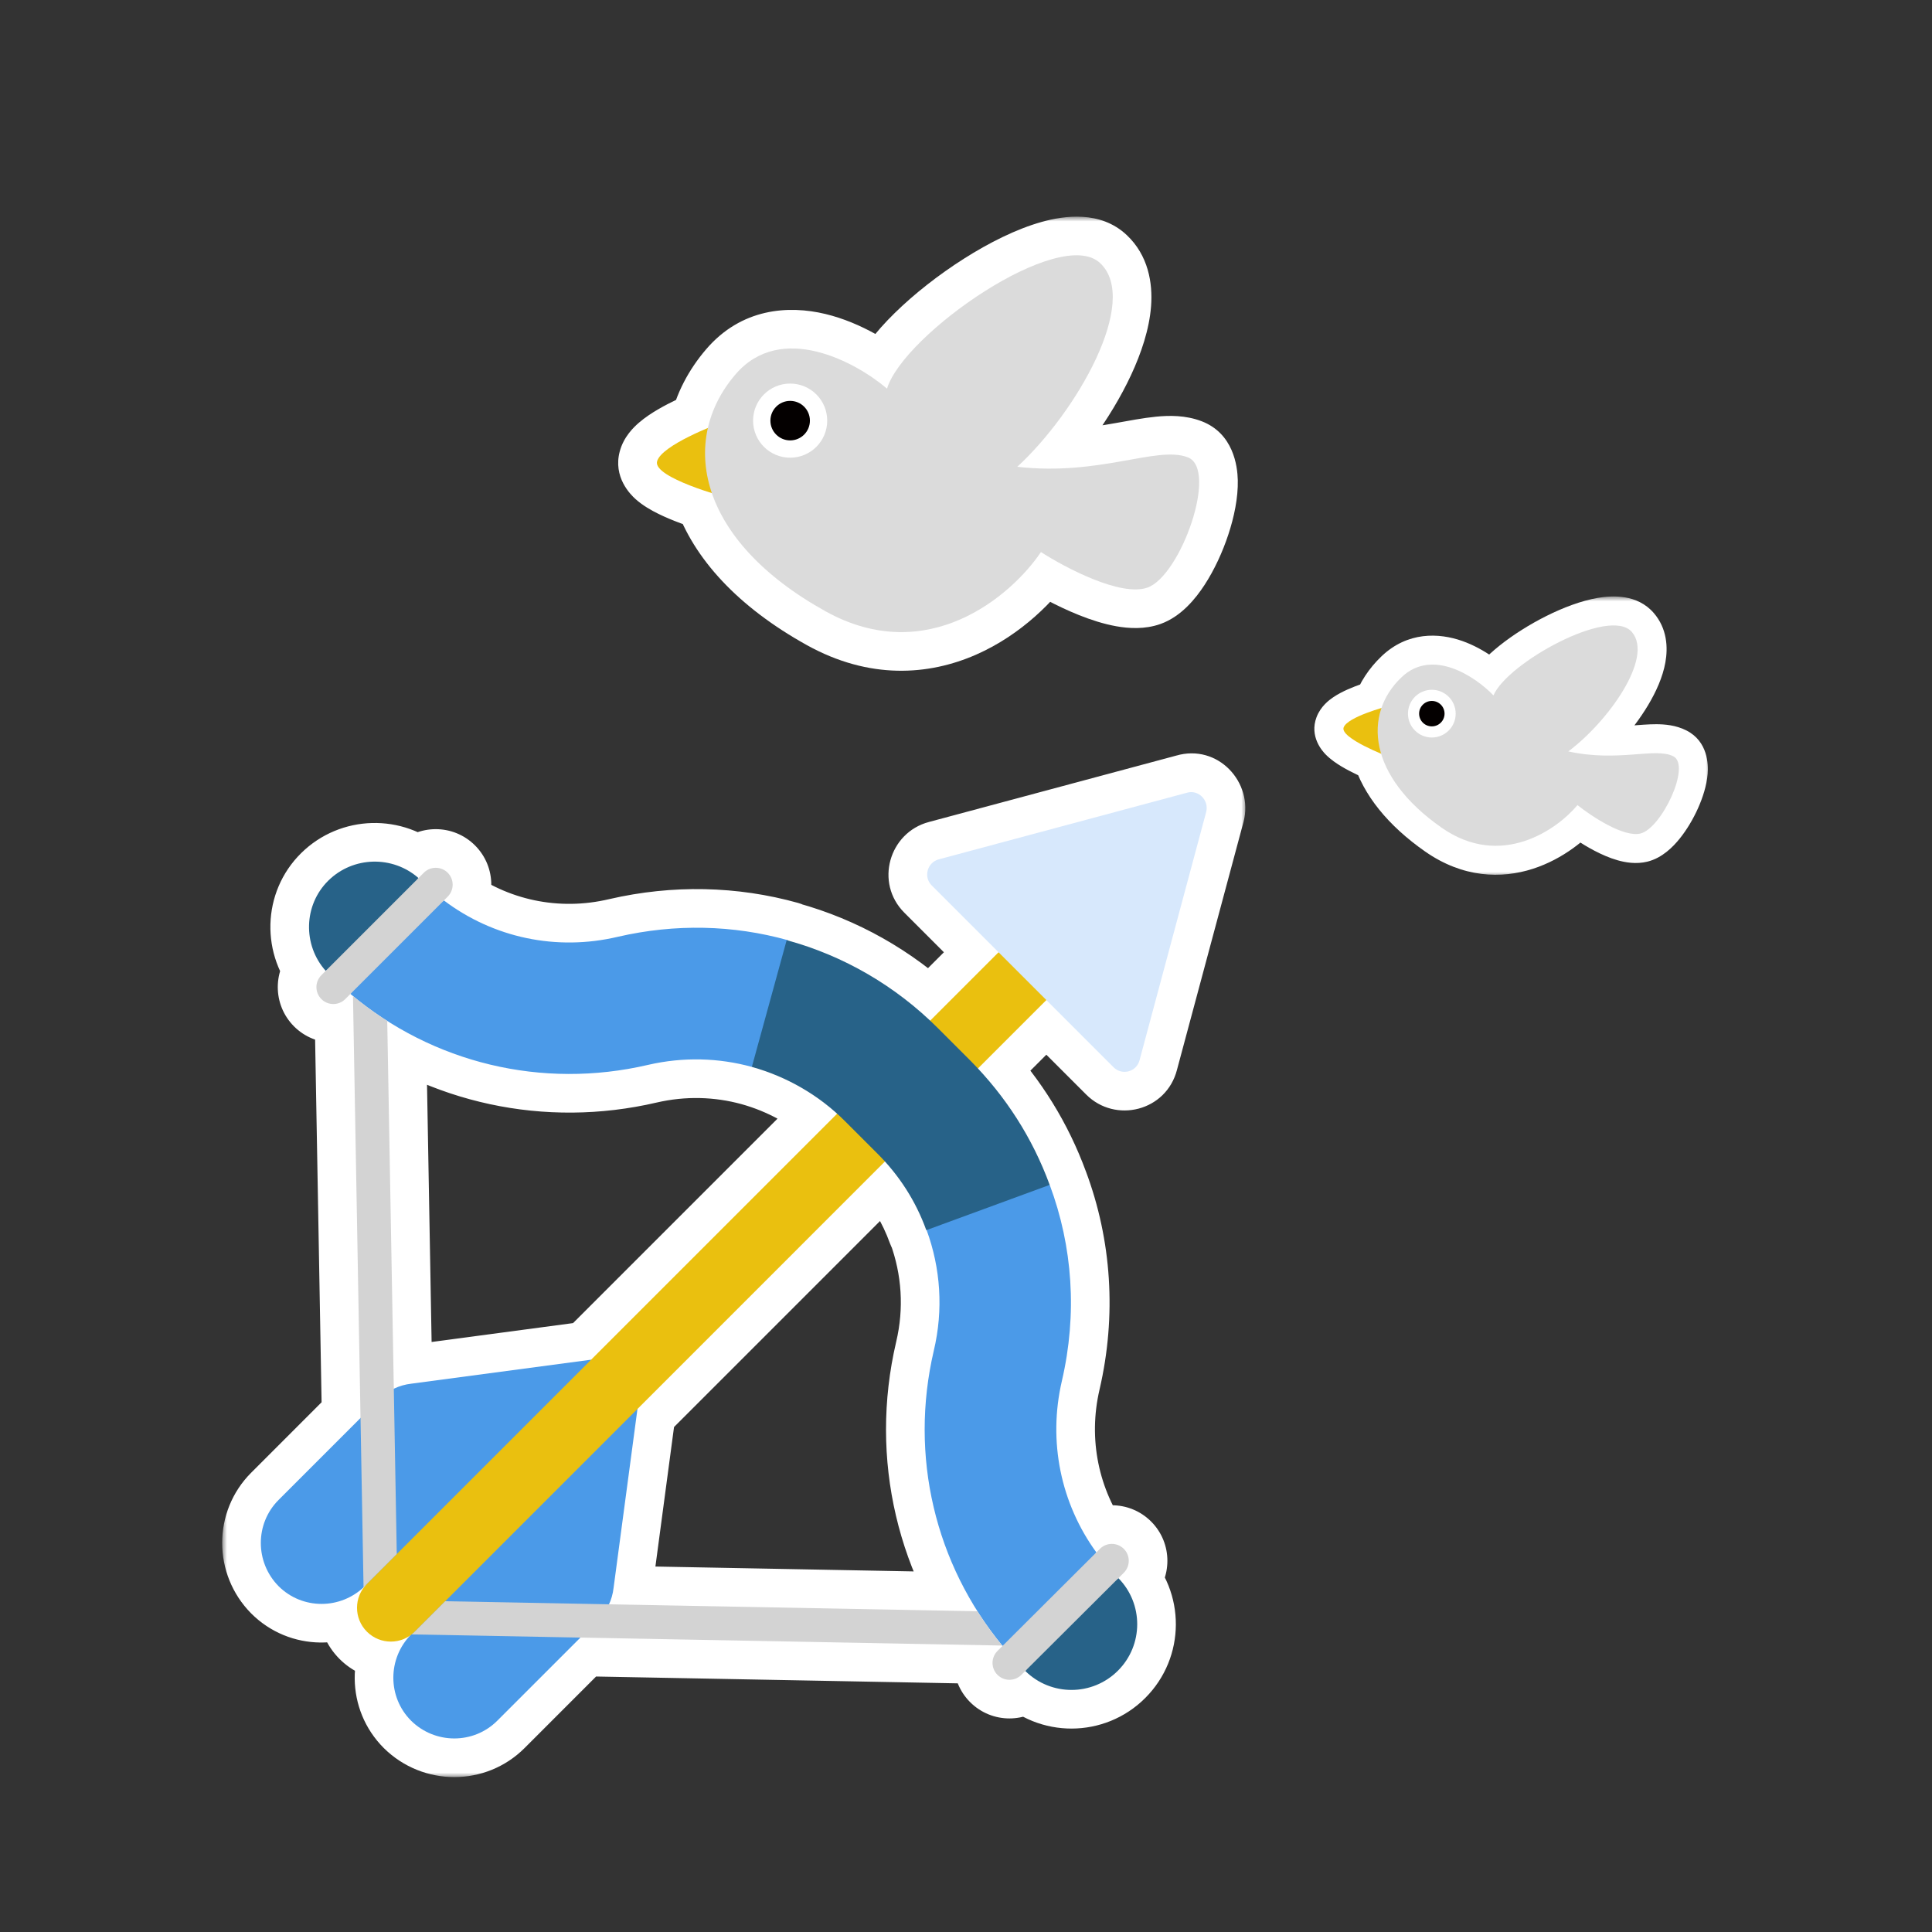 <svg width="200" height="200" viewBox="0 0 200 200" fill="none" xmlns="http://www.w3.org/2000/svg">
<rect x="0" y="0" width="200" height="200" fill="#333333" stroke="none"/>
<mask id="path-1-outside-1_1062_24481" maskUnits="userSpaceOnUse" x="23" y="77" width="106" height="107" fill="black">
<rect fill="white" x="23" y="77" width="106" height="107"/>
<path d="M122.868 82.065C124.057 81.715 125.177 82.835 124.862 84.06L117.968 109.747C117.653 110.971 116.149 111.356 115.274 110.481L108.318 103.526L101.235 110.609C104.499 114.105 107.003 118.139 108.661 122.658L108.664 122.659C111.044 129.028 111.534 136.028 109.924 142.957C108.473 149.206 109.804 155.63 113.493 160.703L113.864 160.334C114.548 159.652 115.656 159.654 116.338 160.338C117.02 161.022 117.019 162.131 116.334 162.813L115.772 163.373L115.776 163.371C118.389 166.034 118.373 170.303 115.729 172.947C113.079 175.596 108.798 175.607 106.136 172.978L106.137 172.975L105.731 173.381C105.046 174.063 103.938 174.062 103.256 173.377C102.574 172.693 102.576 171.585 103.26 170.903L103.781 170.383C96.785 161.897 94.126 150.711 96.662 139.841C97.676 135.572 97.361 131.267 95.926 127.348L95.938 127.33L95.889 127.348C94.93 124.688 93.478 122.302 91.607 120.237L65.989 145.856L63.518 164.374C63.452 164.97 63.289 165.543 63.041 166.078L101.176 166.798C101.953 168.024 102.811 169.209 103.745 170.346L60.082 169.522L51.479 178.126C49.029 180.576 45.041 180.576 42.556 178.126C40.142 175.712 40.108 171.804 42.452 169.313C41.087 170.261 39.2 170.129 37.984 168.913C36.687 167.616 36.621 165.555 37.785 164.18L37.774 164.188C37.726 164.245 37.679 164.303 37.635 164.363L37.634 164.316C35.142 166.645 31.246 166.608 28.837 164.199C26.388 161.714 26.388 157.725 28.837 155.275L37.321 146.79L36.54 103.115C36.576 103.144 36.612 103.172 36.648 103.202C36.523 103.099 36.398 102.996 36.275 102.892L35.742 103.424C35.059 104.108 33.951 104.108 33.268 103.424C32.585 102.741 32.585 101.633 33.268 100.95L33.715 100.501C31.328 97.826 31.418 93.696 33.985 91.164C36.551 88.632 40.647 88.543 43.321 90.896L43.871 90.346C44.555 89.663 45.663 89.663 46.346 90.346C47.029 91.029 47.029 92.138 46.346 92.821L45.949 93.217L45.953 93.215C51.066 97.079 57.61 98.481 63.971 96.973C69.885 95.608 75.904 95.748 81.538 97.323V97.351C87.059 98.872 92.12 101.736 96.29 105.657L103.369 98.578L96.446 91.654C95.571 90.779 95.991 89.274 97.181 88.96L122.868 82.065ZM37.568 103.929C38.385 104.554 39.225 105.142 40.086 105.689L40.766 143.76C41.335 143.484 41.954 143.307 42.59 143.237L61.194 140.752L86.657 115.291C84.142 113.021 81.116 111.362 77.831 110.446V110.443L77.829 110.446C74.4 109.501 70.726 109.396 67.086 110.236C56.648 112.671 45.919 110.315 37.568 103.929ZM37.16 103.611C37.26 103.69 37.36 103.77 37.461 103.848C37.36 103.77 37.26 103.69 37.16 103.611ZM36.759 103.291C36.856 103.37 36.953 103.448 37.051 103.526C36.953 103.448 36.856 103.37 36.759 103.291Z"/>
</mask>
<path d="M122.868 82.065C124.057 81.715 125.177 82.835 124.862 84.06L117.968 109.747C117.653 110.971 116.149 111.356 115.274 110.481L108.318 103.526L101.235 110.609C104.499 114.105 107.003 118.139 108.661 122.658L108.664 122.659C111.044 129.028 111.534 136.028 109.924 142.957C108.473 149.206 109.804 155.63 113.493 160.703L113.864 160.334C114.548 159.652 115.656 159.654 116.338 160.338C117.02 161.022 117.019 162.131 116.334 162.813L115.772 163.373L115.776 163.371C118.389 166.034 118.373 170.303 115.729 172.947C113.079 175.596 108.798 175.607 106.136 172.978L106.137 172.975L105.731 173.381C105.046 174.063 103.938 174.062 103.256 173.377C102.574 172.693 102.576 171.585 103.26 170.903L103.781 170.383C96.785 161.897 94.126 150.711 96.662 139.841C97.676 135.572 97.361 131.267 95.926 127.348L95.938 127.33L95.889 127.348C94.93 124.688 93.478 122.302 91.607 120.237L65.989 145.856L63.518 164.374C63.452 164.97 63.289 165.543 63.041 166.078L101.176 166.798C101.953 168.024 102.811 169.209 103.745 170.346L60.082 169.522L51.479 178.126C49.029 180.576 45.041 180.576 42.556 178.126C40.142 175.712 40.108 171.804 42.452 169.313C41.087 170.261 39.2 170.129 37.984 168.913C36.687 167.616 36.621 165.555 37.785 164.18L37.774 164.188C37.726 164.245 37.679 164.303 37.635 164.363L37.634 164.316C35.142 166.645 31.246 166.608 28.837 164.199C26.388 161.714 26.388 157.725 28.837 155.275L37.321 146.79L36.54 103.115C36.576 103.144 36.612 103.172 36.648 103.202C36.523 103.099 36.398 102.996 36.275 102.892L35.742 103.424C35.059 104.108 33.951 104.108 33.268 103.424C32.585 102.741 32.585 101.633 33.268 100.95L33.715 100.501C31.328 97.826 31.418 93.696 33.985 91.164C36.551 88.632 40.647 88.543 43.321 90.896L43.871 90.346C44.555 89.663 45.663 89.663 46.346 90.346C47.029 91.029 47.029 92.138 46.346 92.821L45.949 93.217L45.953 93.215C51.066 97.079 57.61 98.481 63.971 96.973C69.885 95.608 75.904 95.748 81.538 97.323V97.351C87.059 98.872 92.12 101.736 96.29 105.657L103.369 98.578L96.446 91.654C95.571 90.779 95.991 89.274 97.181 88.96L122.868 82.065ZM37.568 103.929C38.385 104.554 39.225 105.142 40.086 105.689L40.766 143.76C41.335 143.484 41.954 143.307 42.59 143.237L61.194 140.752L86.657 115.291C84.142 113.021 81.116 111.362 77.831 110.446V110.443L77.829 110.446C74.4 109.501 70.726 109.396 67.086 110.236C56.648 112.671 45.919 110.315 37.568 103.929ZM37.16 103.611C37.26 103.69 37.36 103.77 37.461 103.848C37.36 103.77 37.26 103.69 37.16 103.611ZM36.759 103.291C36.856 103.37 36.953 103.448 37.051 103.526C36.953 103.448 36.856 103.37 36.759 103.291Z" fill="#D3D3D3"/>
<path d="M122.868 82.065L123.904 85.928C123.935 85.92 123.965 85.912 123.996 85.903L122.868 82.065ZM124.862 84.06L128.725 85.097C128.729 85.083 128.732 85.07 128.736 85.056L124.862 84.06ZM117.968 109.747L114.105 108.71C114.101 108.723 114.098 108.736 114.094 108.75L117.968 109.747ZM115.274 110.481L112.446 113.31L112.446 113.31L115.274 110.481ZM108.318 103.526L111.146 100.697C109.584 99.135 107.051 99.135 105.489 100.697L108.318 103.526ZM101.235 110.609L98.406 107.78C96.882 109.305 96.84 111.763 98.311 113.339L101.235 110.609ZM108.661 122.658L104.906 124.036C105.326 125.178 106.242 126.068 107.397 126.452L108.661 122.658ZM108.664 122.659L112.411 121.259C111.988 120.126 111.076 119.246 109.929 118.864L108.664 122.659ZM109.924 142.957L106.028 142.051L106.028 142.052L109.924 142.957ZM113.493 160.703L110.259 163.055C110.945 164 112.011 164.597 113.175 164.69C114.34 164.783 115.486 164.362 116.314 163.539L113.493 160.703ZM113.864 160.334L116.685 163.17L116.688 163.167L113.864 160.334ZM116.338 160.338L119.171 157.514L119.171 157.514L116.338 160.338ZM116.334 162.813L119.155 165.649L119.159 165.645L116.334 162.813ZM115.772 163.373L112.951 160.537C111.559 161.922 111.378 164.113 112.524 165.707C113.67 167.302 115.804 167.828 117.561 166.95L115.772 163.373ZM115.776 163.371L118.631 160.569C117.415 159.33 115.539 159.017 113.987 159.793L115.776 163.371ZM115.729 172.947L118.557 175.775L118.557 175.775L115.729 172.947ZM106.136 172.978L102.341 171.713C101.859 173.159 102.241 174.753 103.325 175.824L106.136 172.978ZM106.137 172.975L109.932 174.24C110.518 172.48 109.818 170.548 108.24 169.572C106.662 168.597 104.62 168.835 103.309 170.147L106.137 172.975ZM105.731 173.381L108.554 176.215L108.559 176.21L105.731 173.381ZM103.256 173.377L106.09 170.554L106.089 170.553L103.256 173.377ZM103.26 170.903L106.084 173.736L106.086 173.734L103.26 170.903ZM103.781 170.383L106.606 173.214C108.066 171.758 108.179 169.43 106.867 167.839L103.781 170.383ZM96.662 139.841L92.77 138.916C92.769 138.922 92.767 138.927 92.766 138.933L96.662 139.841ZM95.926 127.348L92.544 125.212C91.882 126.261 91.743 127.558 92.17 128.723L95.926 127.348ZM95.938 127.33L99.32 129.466C100.239 128.01 100.124 126.13 99.035 124.798C97.945 123.465 96.126 122.979 94.517 123.59L95.938 127.33ZM95.889 127.348L92.126 128.705C92.49 129.714 93.244 130.535 94.219 130.983C95.193 131.431 96.307 131.468 97.31 131.087L95.889 127.348ZM91.607 120.237L94.571 117.551C93.836 116.74 92.8 116.265 91.705 116.238C90.611 116.211 89.553 116.634 88.778 117.408L91.607 120.237ZM65.989 145.856L63.16 143.028C62.539 143.649 62.14 144.457 62.024 145.327L65.989 145.856ZM63.518 164.374L59.553 163.845C59.549 163.873 59.546 163.903 59.542 163.932L63.518 164.374ZM63.041 166.078L59.411 164.398C58.844 165.625 58.934 167.055 59.651 168.2C60.368 169.345 61.615 170.051 62.966 170.077L63.041 166.078ZM101.176 166.798L104.555 164.657C103.835 163.522 102.595 162.824 101.252 162.799L101.176 166.798ZM103.745 170.346L103.67 174.345C105.231 174.375 106.666 173.494 107.346 172.089C108.026 170.684 107.827 169.012 106.835 167.806L103.745 170.346ZM60.082 169.522L60.158 165.523C59.071 165.502 58.022 165.925 57.254 166.694L60.082 169.522ZM51.479 178.126L54.307 180.955L54.307 180.955L51.479 178.126ZM42.556 178.126L39.728 180.955C39.734 180.962 39.741 180.968 39.748 180.975L42.556 178.126ZM42.452 169.313L45.365 172.054C46.768 170.562 46.818 168.252 45.481 166.701C44.143 165.15 41.85 164.86 40.169 166.028L42.452 169.313ZM37.984 168.913L35.155 171.741L35.156 171.741L37.984 168.913ZM37.785 164.18L40.838 166.764C42.145 165.219 42.093 162.941 40.715 161.458C39.337 159.975 37.069 159.755 35.432 160.945L37.785 164.18ZM37.774 164.188L35.421 160.953C35.159 161.144 34.921 161.365 34.712 161.613L37.774 164.188ZM37.635 164.363L33.636 164.446C33.672 166.158 34.793 167.657 36.425 168.175C38.057 168.693 39.837 168.115 40.854 166.737L37.635 164.363ZM37.634 164.316L41.633 164.233C41.6 162.655 40.643 161.244 39.188 160.63C37.734 160.017 36.055 160.316 34.902 161.394L37.634 164.316ZM28.837 164.199L25.989 167.007C25.995 167.014 26.002 167.021 26.009 167.027L28.837 164.199ZM28.837 155.275L31.666 158.103L31.666 158.103L28.837 155.275ZM37.321 146.79L40.149 149.618C40.917 148.85 41.339 147.803 41.32 146.718L37.321 146.79ZM36.54 103.115L39.085 100.028C37.88 99.035 36.208 98.834 34.802 99.512C33.396 100.191 32.513 101.625 32.541 103.186L36.54 103.115ZM36.648 103.202L34.115 106.298C35.825 107.696 38.345 107.444 39.744 105.734C41.143 104.024 40.89 101.504 39.181 100.106L36.648 103.202ZM36.275 102.892L38.849 99.831C37.261 98.495 34.914 98.596 33.446 100.064L36.275 102.892ZM35.742 103.424L32.914 100.596L32.914 100.596L35.742 103.424ZM33.268 103.424L36.096 100.596L36.096 100.596L33.268 103.424ZM33.268 100.95L36.096 103.778L36.099 103.775L33.268 100.95ZM33.715 100.501L36.547 103.327C38.043 101.827 38.111 99.42 36.7 97.839L33.715 100.501ZM33.985 91.164L31.175 88.316L31.175 88.316L33.985 91.164ZM43.321 90.896L40.678 93.898C42.261 95.292 44.654 95.217 46.147 93.727L43.321 90.896ZM43.871 90.346L46.697 93.177L46.7 93.175L43.871 90.346ZM46.346 90.346L49.175 87.518L49.175 87.518L46.346 90.346ZM46.346 92.821L49.171 95.653L49.175 95.649L46.346 92.821ZM45.949 93.217L43.124 90.385C41.734 91.772 41.556 93.961 42.702 95.554C43.849 97.147 45.982 97.673 47.737 96.795L45.949 93.217ZM45.953 93.215L48.364 90.024C47.151 89.107 45.523 88.958 44.164 89.638L45.953 93.215ZM63.971 96.973L63.072 93.076C63.064 93.077 63.056 93.079 63.049 93.081L63.971 96.973ZM81.538 97.323H85.538C85.538 95.528 84.343 93.953 82.615 93.47L81.538 97.323ZM81.538 97.351H77.538C77.538 99.151 78.741 100.729 80.476 101.207L81.538 97.351ZM96.29 105.657L93.55 108.571C95.125 110.051 97.591 110.013 99.119 108.485L96.29 105.657ZM103.369 98.578L106.198 101.406C107.76 99.844 107.76 97.311 106.198 95.749L103.369 98.578ZM96.446 91.654L93.617 94.482L93.617 94.482L96.446 91.654ZM97.181 88.96L98.205 92.826L98.218 92.823L97.181 88.96ZM37.568 103.929L39.997 100.752C38.242 99.41 35.732 99.745 34.39 101.499C33.048 103.254 33.383 105.765 35.138 107.107L37.568 103.929ZM40.086 105.689L44.086 105.618C44.062 104.275 43.366 103.034 42.232 102.313L40.086 105.689ZM40.766 143.76L36.767 143.832C36.791 145.196 37.51 146.454 38.673 147.169C39.836 147.883 41.283 147.955 42.511 147.359L40.766 143.76ZM42.59 143.237L43.032 147.212C43.061 147.209 43.09 147.206 43.12 147.202L42.59 143.237ZM61.194 140.752L61.723 144.717C62.593 144.601 63.401 144.202 64.022 143.581L61.194 140.752ZM86.657 115.291L89.485 118.119C90.26 117.344 90.683 116.284 90.655 115.188C90.627 114.092 90.151 113.056 89.337 112.321L86.657 115.291ZM77.831 110.446H73.831C73.831 112.241 75.028 113.817 76.757 114.299L77.831 110.446ZM77.831 110.443H81.831C81.831 108.68 80.678 107.125 78.99 106.614C77.303 106.104 75.481 106.757 74.503 108.224L77.831 110.443ZM77.829 110.446L76.767 114.302C78.431 114.76 80.201 114.1 81.158 112.665L77.829 110.446ZM67.086 110.236L66.187 106.338L66.178 106.34L67.086 110.236ZM37.16 103.611L39.635 100.469C37.9 99.102 35.385 99.4 34.018 101.135C32.65 102.87 32.949 105.385 34.684 106.753L37.16 103.611ZM37.461 103.848L35.02 107.017C36.77 108.365 39.281 108.04 40.63 106.29C41.978 104.54 41.653 102.028 39.903 100.68L37.461 103.848ZM36.759 103.291L39.279 100.185C37.564 98.793 35.045 99.056 33.653 100.771C32.261 102.487 32.523 105.006 34.239 106.398L36.759 103.291ZM37.051 103.526L34.563 106.658C36.293 108.032 38.81 107.743 40.183 106.014C41.557 104.284 41.269 101.767 39.539 100.394L37.051 103.526ZM122.868 82.065L123.996 85.903C122.028 86.481 120.577 84.663 120.988 83.064L124.862 84.06L128.736 85.056C129.777 81.008 126.087 76.949 121.739 78.227L122.868 82.065ZM124.862 84.06L120.998 83.023L114.105 108.71L117.968 109.747L121.831 110.783L128.725 85.097L124.862 84.06ZM117.968 109.747L114.094 108.75C114.568 106.909 116.835 106.386 118.102 107.652L115.274 110.481L112.446 113.31C115.462 116.325 120.738 115.033 121.842 110.744L117.968 109.747ZM115.274 110.481L118.102 107.652L111.146 100.697L108.318 103.526L105.489 106.354L112.446 113.31L115.274 110.481ZM108.318 103.526L105.489 100.697L98.406 107.78L101.235 110.609L104.063 113.437L111.146 106.354L108.318 103.526ZM101.235 110.609L98.311 113.339C101.218 116.451 103.436 120.028 104.906 124.036L108.661 122.658L112.417 121.28C110.571 116.251 107.781 111.758 104.158 107.879L101.235 110.609ZM108.661 122.658L107.397 126.452L107.399 126.453L108.664 122.659L109.929 118.864L109.926 118.863L108.661 122.658ZM108.664 122.659L104.917 124.059C107.02 129.687 107.46 135.885 106.028 142.051L109.924 142.957L113.82 143.862C115.607 136.17 115.068 128.368 112.411 121.259L108.664 122.659ZM109.924 142.957L106.028 142.052C104.315 149.43 105.886 157.043 110.259 163.055L113.493 160.703L116.728 158.35C113.723 154.217 112.631 148.981 113.82 143.861L109.924 142.957ZM113.493 160.703L116.314 163.539L116.685 163.17L113.864 160.334L111.043 157.499L110.673 157.867L113.493 160.703ZM113.864 160.334L116.688 163.167C115.807 164.046 114.382 164.041 113.506 163.163L116.338 160.338L119.171 157.514C116.93 155.267 113.289 155.258 111.039 157.502L113.864 160.334ZM116.338 160.338L113.505 163.162C112.628 162.282 112.63 160.858 113.51 159.981L116.334 162.813L119.159 165.645C121.407 163.403 121.413 159.763 119.171 157.514L116.338 160.338ZM116.334 162.813L113.513 159.977L112.951 160.537L115.772 163.373L118.593 166.208L119.155 165.649L116.334 162.813ZM115.772 163.373L117.561 166.95L117.565 166.948L115.776 163.371L113.987 159.793L113.983 159.795L115.772 163.373ZM115.776 163.371L112.921 166.172C113.998 167.27 113.991 169.027 112.9 170.118L115.729 172.947L118.557 175.775C122.754 171.579 122.78 164.798 118.631 160.569L115.776 163.371ZM115.729 172.947L112.9 170.118C111.807 171.212 110.044 171.216 108.947 170.132L106.136 172.978L103.325 175.824C107.551 179.998 114.352 179.98 118.557 175.775L115.729 172.947ZM106.136 172.978L109.931 174.243L109.932 174.24L106.137 172.975L102.342 171.71L102.341 171.713L106.136 172.978ZM106.137 172.975L103.309 170.147L102.902 170.553L105.731 173.381L108.559 176.21L108.965 175.804L106.137 172.975ZM105.731 173.381L102.907 170.548C103.786 169.672 105.211 169.672 106.09 170.554L103.256 173.377L100.423 176.201C102.666 178.452 106.306 178.455 108.554 176.215L105.731 173.381ZM103.256 173.377L106.089 170.553C106.966 171.433 106.964 172.858 106.084 173.736L103.26 170.903L100.437 168.069C98.187 170.311 98.181 173.952 100.423 176.202L103.256 173.377ZM103.26 170.903L106.086 173.734L106.606 173.214L103.781 170.383L100.955 167.552L100.434 168.072L103.26 170.903ZM103.781 170.383L106.867 167.839C100.664 160.314 98.305 150.405 100.557 140.75L96.662 139.841L92.766 138.933C89.947 151.017 92.906 163.479 100.694 172.928L103.781 170.383ZM96.662 139.841L100.553 140.766C101.754 135.714 101.38 130.61 99.682 125.973L95.926 127.348L92.17 128.723C93.342 131.925 93.599 135.43 92.77 138.916L96.662 139.841ZM95.926 127.348L99.308 129.484L99.32 129.466L95.938 127.33L92.556 125.194L92.544 125.212L95.926 127.348ZM95.938 127.33L94.517 123.59L94.468 123.609L95.889 127.348L97.31 131.087L97.359 131.069L95.938 127.33ZM95.889 127.348L99.652 125.992C98.512 122.829 96.784 119.994 94.571 117.551L91.607 120.237L88.642 122.922C90.171 124.61 91.348 126.546 92.126 128.705L95.889 127.348ZM91.607 120.237L88.778 117.408L63.16 143.028L65.989 145.856L68.817 148.684L94.435 123.065L91.607 120.237ZM65.989 145.856L62.024 145.327L59.553 163.845L63.518 164.374L67.483 164.903L69.954 146.385L65.989 145.856ZM63.518 164.374L59.542 163.932C59.525 164.09 59.481 164.246 59.411 164.398L63.041 166.078L66.672 167.757C67.096 166.84 67.378 165.85 67.493 164.815L63.518 164.374ZM63.041 166.078L62.966 170.077L101.101 170.798L101.176 166.798L101.252 162.799L63.117 162.078L63.041 166.078ZM101.176 166.798L97.798 168.94C98.663 170.306 99.617 171.623 100.656 172.886L103.745 170.346L106.835 167.806C106.004 166.795 105.243 165.743 104.555 164.657L101.176 166.798ZM103.745 170.346L103.821 166.347L60.158 165.523L60.082 169.522L60.007 173.521L103.67 174.345L103.745 170.346ZM60.082 169.522L57.254 166.694L48.65 175.298L51.479 178.126L54.307 180.955L62.911 172.35L60.082 169.522ZM51.479 178.126L48.651 175.298C47.774 176.174 46.303 176.203 45.364 175.278L42.556 178.126L39.748 180.975C43.779 184.948 50.285 184.977 54.307 180.955L51.479 178.126ZM42.556 178.126L45.384 175.298C44.522 174.435 44.48 172.994 45.365 172.054L42.452 169.313L39.538 166.572C35.735 170.614 35.762 176.99 39.728 180.955L42.556 178.126ZM42.452 169.313L40.169 166.028C40.364 165.893 40.633 165.905 40.812 166.084L37.984 168.913L35.156 171.741C37.767 174.352 41.811 174.63 44.734 172.597L42.452 169.313ZM37.984 168.913L40.812 166.084C40.999 166.271 41.007 166.565 40.838 166.764L37.785 164.18L34.731 161.596C32.235 164.546 32.375 168.96 35.155 171.741L37.984 168.913ZM37.785 164.18L35.432 160.945L35.421 160.953L37.774 164.188L40.127 167.423L40.137 167.415L37.785 164.18ZM37.774 164.188L34.712 161.613C34.627 161.715 34.524 161.842 34.416 161.988L37.635 164.363L40.854 166.737C40.843 166.752 40.836 166.761 40.833 166.765C40.83 166.769 40.83 166.769 40.835 166.763L37.774 164.188ZM37.635 164.363L41.634 164.279L41.633 164.233L37.634 164.316L33.635 164.399L33.636 164.446L37.635 164.363ZM37.634 164.316L34.902 161.394C33.961 162.274 32.526 162.23 31.666 161.37L28.837 164.199L26.009 167.027C29.967 170.985 36.324 171.017 40.366 167.238L37.634 164.316ZM28.837 164.199L31.686 161.39C30.761 160.452 30.789 158.98 31.666 158.103L28.837 155.275L26.009 152.446C21.986 156.469 22.015 162.976 25.989 167.007L28.837 164.199ZM28.837 155.275L31.666 158.103L40.149 149.618L37.321 146.79L34.492 143.961L26.009 152.447L28.837 155.275ZM37.321 146.79L41.32 146.718L40.54 103.043L36.54 103.115L32.541 103.186L33.321 146.861L37.321 146.79ZM36.54 103.115L33.996 106.201C34.036 106.234 34.072 106.263 34.089 106.277C34.1 106.286 34.105 106.29 34.111 106.294C34.115 106.298 34.116 106.299 34.115 106.298L36.648 103.202L39.18 100.106C39.145 100.077 39.111 100.049 39.099 100.039C39.08 100.025 39.081 100.025 39.085 100.028L36.54 103.115ZM36.648 103.202L39.181 100.106C39.071 100.016 38.961 99.924 38.849 99.831L36.275 102.892L33.7 105.954C33.836 106.068 33.975 106.183 34.115 106.298L36.648 103.202ZM36.275 102.892L33.446 100.064L32.914 100.596L35.742 103.424L38.571 106.253L39.103 105.721L36.275 102.892ZM35.742 103.424L32.914 100.596C33.793 99.717 35.218 99.717 36.096 100.596L33.268 103.424L30.439 106.253C32.685 108.498 36.325 108.498 38.571 106.253L35.742 103.424ZM33.268 103.424L36.096 100.596C36.975 101.475 36.975 102.899 36.096 103.778L33.268 100.95L30.44 98.121C28.194 100.367 28.194 104.007 30.44 106.253L33.268 103.424ZM33.268 100.95L36.099 103.775L36.547 103.327L33.715 100.501L30.884 97.676L30.436 98.124L33.268 100.95ZM33.715 100.501L36.7 97.839C35.706 96.725 35.772 95.02 36.794 94.011L33.985 91.164L31.175 88.316C27.065 92.373 26.95 98.926 30.73 103.164L33.715 100.501ZM33.985 91.164L36.794 94.011C37.855 92.964 39.57 92.923 40.678 93.898L43.321 90.896L45.964 87.894C41.724 84.162 35.246 84.299 31.175 88.316L33.985 91.164ZM43.321 90.896L46.147 93.727L46.697 93.177L43.871 90.346L41.045 87.515L40.495 88.065L43.321 90.896ZM43.871 90.346L46.7 93.175C45.821 94.053 44.397 94.053 43.518 93.175L46.346 90.346L49.175 87.518C46.929 85.272 43.288 85.272 41.043 87.518L43.871 90.346ZM46.346 90.346L43.517 93.174C42.639 92.296 42.639 90.871 43.517 89.993L46.346 92.821L49.175 95.649C51.42 93.404 51.42 89.763 49.175 87.518L46.346 90.346ZM46.346 92.821L43.521 89.989L43.124 90.385L45.949 93.217L48.773 96.049L49.171 95.653L46.346 92.821ZM45.949 93.217L47.737 96.795L47.741 96.793L45.953 93.215L44.164 89.638L44.16 89.64L45.949 93.217ZM45.953 93.215L43.541 96.407C49.607 100.989 57.373 102.647 64.893 100.865L63.971 96.973L63.049 93.081C57.847 94.314 52.526 93.168 48.364 90.024L45.953 93.215ZM63.971 96.973L64.871 100.871C70.144 99.654 75.483 99.784 80.462 101.175L81.538 97.323L82.615 93.47C76.325 91.712 69.626 91.563 63.072 93.076L63.971 96.973ZM81.538 97.323H77.538V97.351H81.538H85.538V97.323H81.538ZM81.538 97.351L80.476 101.207C85.361 102.553 89.847 105.089 93.55 108.571L96.29 105.657L99.03 102.743C94.392 98.382 88.758 95.191 82.601 93.495L81.538 97.351ZM96.29 105.657L99.119 108.485L106.198 101.406L103.369 98.578L100.541 95.749L93.462 102.828L96.29 105.657ZM103.369 98.578L106.198 95.749L99.274 88.825L96.446 91.654L93.617 94.482L100.541 101.406L103.369 98.578ZM96.446 91.654L99.274 88.826C100.62 90.171 99.942 92.366 98.205 92.826L97.181 88.96L96.157 85.093C92.04 86.183 90.522 91.386 93.617 94.482L96.446 91.654ZM97.181 88.96L98.218 92.823L123.904 85.928L122.868 82.065L121.831 78.202L96.144 85.096L97.181 88.96ZM37.568 103.929L35.138 107.107C36.046 107.801 36.98 108.454 37.94 109.064L40.086 105.689L42.232 102.313C41.471 101.829 40.725 101.308 39.997 100.752L37.568 103.929ZM40.086 105.689L36.087 105.76L36.767 143.832L40.766 143.76L44.765 143.689L44.086 105.618L40.086 105.689ZM40.766 143.76L42.511 147.359C42.661 147.287 42.838 147.234 43.032 147.212L42.59 143.237L42.148 139.261C41.07 139.381 40.009 139.682 39.021 140.161L40.766 143.76ZM42.59 143.237L43.12 147.202L61.723 144.717L61.194 140.752L60.664 136.788L42.061 139.272L42.59 143.237ZM61.194 140.752L64.022 143.581L89.485 118.119L86.657 115.291L83.828 112.462L58.365 137.924L61.194 140.752ZM86.657 115.291L89.337 112.321C86.358 109.633 82.781 107.673 78.906 106.593L77.831 110.446L76.757 114.299C79.451 115.05 81.927 116.41 83.976 118.26L86.657 115.291ZM77.831 110.446H81.831V110.443H77.831H73.831V110.446H77.831ZM77.831 110.443L74.503 108.224L74.501 108.227L77.829 110.446L81.158 112.665L81.16 112.662L77.831 110.443ZM77.829 110.446L78.892 106.589C74.826 105.469 70.478 105.348 66.187 106.338L67.086 110.236L67.986 114.133C70.973 113.444 73.974 113.533 76.767 114.302L77.829 110.446ZM67.086 110.236L66.178 106.34C56.905 108.503 47.399 106.412 39.998 100.752L37.568 103.929L35.138 107.107C44.438 114.218 56.392 116.838 67.995 114.131L67.086 110.236ZM37.16 103.611L34.684 106.753C34.75 106.805 34.896 106.921 35.02 107.017L37.461 103.848L39.903 100.68C39.824 100.619 39.77 100.575 39.635 100.469L37.16 103.611ZM37.461 103.848L39.903 100.68C39.824 100.619 39.769 100.575 39.635 100.469L37.16 103.611L34.684 106.753C34.751 106.805 34.896 106.921 35.02 107.016L37.461 103.848ZM36.759 103.291L34.239 106.398C34.347 106.485 34.455 106.572 34.563 106.658L37.051 103.526L39.539 100.393C39.452 100.324 39.365 100.255 39.279 100.185L36.759 103.291ZM37.051 103.526L39.539 100.394C39.452 100.324 39.365 100.255 39.279 100.185L36.759 103.291L34.239 106.398C34.347 106.485 34.455 106.572 34.563 106.658L37.051 103.526Z" fill="white" mask="url(#path-1-outside-1_1062_24481)"/>
<mask id="path-3-outside-2_1062_24481" maskUnits="userSpaceOnUse" x="135.07" y="61.745" width="42" height="29" fill="black">
<rect fill="white" x="135.07" y="61.745" width="42" height="29"/>
<path d="M154.603 71.988C156.007 68.644 166.619 62.754 168.925 65.416C171.23 68.078 166.456 74.717 162.351 77.785C167.542 78.923 171.344 77.341 173.219 78.291C175.092 79.242 172 85.749 169.822 86.284C168.08 86.713 164.747 84.501 163.299 83.342C161.166 85.904 155.373 89.962 149.258 85.696C145.752 83.251 143.737 80.575 142.973 78.024C141.631 77.46 138.772 76.147 139.096 75.297C139.419 74.448 141.878 73.629 143.005 73.293C143.408 72.113 144.115 71.033 145.091 70.105C148.316 67.038 152.776 70.083 154.603 71.988Z"/>
</mask>
<path d="M154.603 71.988C156.007 68.644 166.619 62.754 168.925 65.416C171.23 68.078 166.456 74.717 162.351 77.785C167.542 78.923 171.344 77.341 173.219 78.291C175.092 79.242 172 85.749 169.822 86.284C168.08 86.713 164.747 84.501 163.299 83.342C161.166 85.904 155.373 89.962 149.258 85.696C145.752 83.251 143.737 80.575 142.973 78.024C141.631 77.46 138.772 76.147 139.096 75.297C139.419 74.448 141.878 73.629 143.005 73.293C143.408 72.113 144.115 71.033 145.091 70.105C148.316 67.038 152.776 70.083 154.603 71.988Z" fill="#040000"/>
<path d="M154.603 71.988L152.438 74.064L155.601 77.364L157.37 73.149L154.603 71.988ZM168.925 65.416L171.193 63.452L171.192 63.452L168.925 65.416ZM162.351 77.785L160.555 75.382L155.298 79.311L161.708 80.716L162.351 77.785ZM173.219 78.291L174.576 75.616L174.575 75.615L173.219 78.291ZM169.822 86.284L170.538 89.197L170.539 89.197L169.822 86.284ZM163.299 83.342L165.173 81L162.876 79.161L160.993 81.422L163.299 83.342ZM149.258 85.696L147.541 88.157L147.541 88.157L149.258 85.696ZM142.973 78.024L145.846 77.163L145.44 75.807L144.135 75.259L142.973 78.024ZM139.096 75.297L136.293 74.228L136.292 74.229L139.096 75.297ZM143.005 73.293L143.861 76.168L145.344 75.726L145.844 74.263L143.005 73.293ZM145.091 70.105L143.024 67.93L143.024 67.93L145.091 70.105ZM154.603 71.988L157.37 73.149C157.364 73.164 157.443 72.992 157.756 72.645C158.048 72.321 158.458 71.938 158.981 71.52C160.029 70.684 161.377 69.828 162.767 69.133C164.18 68.427 165.474 67.969 166.419 67.806C167.638 67.597 167.211 68.02 166.657 67.38L168.925 65.416L171.192 63.452C169.486 61.481 166.868 61.642 165.404 61.893C163.667 62.191 161.788 62.915 160.085 63.766C158.358 64.629 156.646 65.707 155.237 66.832C153.942 67.866 152.497 69.255 151.837 70.827L154.603 71.988ZM168.925 65.416L166.657 67.38C166.417 67.102 166.594 66.957 166.495 67.51C166.395 68.064 166.077 68.888 165.466 69.911C164.25 71.948 162.296 74.081 160.555 75.382L162.351 77.785L164.146 80.188C166.511 78.421 168.997 75.701 170.618 72.986C171.425 71.633 172.125 70.107 172.4 68.57C172.676 67.035 172.586 65.061 171.193 63.452L168.925 65.416ZM162.351 77.785L161.708 80.716C164.744 81.381 167.348 81.24 169.248 81.1C170.256 81.026 170.897 80.969 171.447 80.971C172.003 80.974 172.024 81.049 171.862 80.967L173.219 78.291L174.575 75.615C173.476 75.058 172.32 74.975 171.473 74.971C170.62 74.968 169.635 75.056 168.809 75.117C167.041 75.246 165.149 75.327 162.993 74.855L162.351 77.785ZM173.219 78.291L171.861 80.966C171.249 80.656 170.959 80.147 170.856 79.839C170.772 79.589 170.806 79.48 170.794 79.625C170.771 79.912 170.63 80.483 170.301 81.218C169.985 81.925 169.582 82.588 169.203 83.055C169.015 83.288 168.874 83.421 168.798 83.482C168.703 83.558 168.806 83.445 169.106 83.371L169.822 86.284L170.539 89.197C172.09 88.816 173.221 87.629 173.867 86.831C174.622 85.898 175.283 84.774 175.778 83.669C176.26 82.591 176.677 81.323 176.775 80.106C176.851 79.158 176.817 76.752 174.576 75.616L173.219 78.291ZM169.822 86.284L169.106 83.371C169.406 83.297 169.462 83.388 169.093 83.283C168.779 83.193 168.352 83.017 167.84 82.75C166.818 82.215 165.785 81.489 165.173 81L163.299 83.342L161.424 85.684C162.261 86.354 163.619 87.313 165.06 88.067C165.781 88.444 166.604 88.813 167.45 89.053C168.241 89.279 169.367 89.485 170.538 89.197L169.822 86.284ZM163.299 83.342L160.993 81.422C160.211 82.362 158.682 83.632 156.849 84.225C155.158 84.771 153.176 84.772 150.974 83.236L149.258 85.696L147.541 88.157C151.454 90.886 155.426 90.99 158.694 89.934C161.82 88.923 164.254 86.884 165.605 85.261L163.299 83.342ZM149.258 85.696L150.974 83.236C147.839 81.049 146.361 78.879 145.846 77.163L142.973 78.024L140.099 78.886C141.114 82.271 143.664 85.452 147.541 88.157L149.258 85.696ZM142.973 78.024L144.135 75.259C143.495 74.99 142.605 74.587 141.953 74.195C141.602 73.985 141.5 73.883 141.532 73.915C141.547 73.931 141.73 74.115 141.879 74.471C142.05 74.877 142.198 75.58 141.899 76.364L139.096 75.297L136.292 74.229C135.519 76.259 136.908 77.766 137.221 78.089C137.739 78.624 138.375 79.046 138.866 79.34C139.898 79.959 141.109 80.495 141.81 80.79L142.973 78.024ZM139.096 75.297L141.899 76.366C141.749 76.758 141.544 76.986 141.471 77.062C141.389 77.147 141.345 77.172 141.381 77.147C141.461 77.093 141.648 76.986 141.965 76.845C142.587 76.569 143.341 76.323 143.861 76.168L143.005 73.293L142.148 70.418C141.542 70.599 140.503 70.93 139.533 71.36C139.054 71.572 138.496 71.851 137.988 72.199C137.589 72.472 136.716 73.119 136.293 74.228L139.096 75.297ZM143.005 73.293L145.844 74.263C146.078 73.577 146.504 72.901 147.158 72.279L145.091 70.105L143.024 67.93C141.726 69.165 140.737 70.65 140.166 72.323L143.005 73.293ZM145.091 70.105L147.158 72.279C147.692 71.771 148.302 71.633 149.374 72.011C150.549 72.426 151.74 73.336 152.438 74.064L154.603 71.988L156.769 69.912C155.64 68.735 153.687 67.17 151.369 66.353C148.948 65.499 145.715 65.372 143.024 67.93L145.091 70.105Z" fill="white" mask="url(#path-3-outside-2_1062_24481)"/>
<mask id="path-5-outside-3_1062_24481" maskUnits="userSpaceOnUse" x="63.002" y="22.427" width="66" height="48" fill="black">
<rect fill="white" x="63.002" y="22.427" width="66" height="48"/>
<path d="M91.826 40.232C93.542 34.594 109.721 23.316 113.89 27.238C118.057 31.16 111.438 42.683 105.309 48.322C113.89 49.302 119.774 46.116 122.961 47.341C126.147 48.568 122.225 59.599 118.793 60.825C116.047 61.805 110.294 58.781 107.761 57.147C104.737 61.642 96.043 69.16 85.452 63.276C78.943 59.66 75.162 55.332 73.697 51.051C71.518 50.363 67.697 48.972 68.021 47.759C68.356 46.511 71.611 45.003 73.282 44.302C73.734 42.313 74.701 40.434 76.136 38.76C80.843 33.269 88.557 37.454 91.826 40.232Z"/>
</mask>
<path d="M91.826 40.232C93.542 34.594 109.721 23.316 113.89 27.238C118.057 31.16 111.438 42.683 105.309 48.322C113.89 49.302 119.774 46.116 122.961 47.341C126.147 48.568 122.225 59.599 118.793 60.825C116.047 61.805 110.294 58.781 107.761 57.147C104.737 61.642 96.043 69.16 85.452 63.276C78.943 59.66 75.162 55.332 73.697 51.051C71.518 50.363 67.697 48.972 68.021 47.759C68.356 46.511 71.611 45.003 73.282 44.302C73.734 42.313 74.701 40.434 76.136 38.76C80.843 33.269 88.557 37.454 91.826 40.232Z" fill="#040000"/>
<path d="M91.826 40.232L89.236 43.28C90.262 44.153 91.659 44.45 92.952 44.07C94.245 43.691 95.26 42.686 95.653 41.397L91.826 40.232ZM113.89 27.238L116.631 24.325L116.63 24.325L113.89 27.238ZM105.309 48.322L102.601 45.378C101.449 46.438 101.021 48.073 101.506 49.561C101.991 51.05 103.3 52.118 104.855 52.296L105.309 48.322ZM122.961 47.341L124.398 43.608L124.397 43.608L122.961 47.341ZM118.793 60.825L120.138 64.592L120.138 64.592L118.793 60.825ZM107.761 57.147L109.929 53.786C108.098 52.605 105.658 53.106 104.442 54.914L107.761 57.147ZM85.452 63.276L83.51 66.773L83.51 66.773L85.452 63.276ZM73.697 51.051L77.482 49.757C77.071 48.555 76.113 47.62 74.902 47.237L73.697 51.051ZM68.021 47.759L64.158 46.724L64.158 46.724L68.021 47.759ZM73.282 44.302L74.828 47.991C76.02 47.492 76.897 46.448 77.183 45.188L73.282 44.302ZM76.136 38.76L73.099 36.157L73.099 36.157L76.136 38.76ZM91.826 40.232L95.653 41.397C95.772 41.005 96.471 39.836 98.213 38.127C99.816 36.554 101.904 34.91 104.082 33.527C106.289 32.126 108.386 31.124 109.999 30.674C111.97 30.124 111.783 30.748 111.149 30.151L113.89 27.238L116.63 24.325C113.912 21.767 110.14 22.33 107.851 22.968C105.205 23.706 102.368 25.14 99.795 26.773C97.192 28.424 94.653 30.411 92.61 32.416C90.706 34.285 88.738 36.64 87.999 39.067L91.826 40.232ZM113.89 27.238L111.148 30.151C110.979 29.991 111.26 30.035 111.18 31.092C111.1 32.148 110.677 33.641 109.835 35.446C108.158 39.045 105.284 42.91 102.601 45.378L105.309 48.322L108.018 51.266C111.464 48.095 114.964 43.379 117.086 38.826C118.144 36.556 118.977 34.08 119.158 31.696C119.338 29.313 118.884 26.446 116.631 24.325L113.89 27.238ZM105.309 48.322L104.855 52.296C109.742 52.854 113.826 52.215 116.855 51.678C118.446 51.397 119.522 51.188 120.455 51.096C121.396 51.004 121.608 51.107 121.525 51.075L122.961 47.341L124.397 43.608C122.72 42.963 121.002 43.004 119.675 43.134C118.34 43.265 116.811 43.562 115.46 43.801C112.605 44.306 109.458 44.77 105.764 44.348L105.309 48.322ZM122.961 47.341L121.524 51.074C119.847 50.429 120.116 48.916 120.137 49.88C120.151 50.484 119.987 51.536 119.56 52.83C119.146 54.086 118.574 55.294 117.991 56.186C117.282 57.271 117.003 57.217 117.448 57.058L118.793 60.825L120.138 64.592C122.299 63.82 123.797 61.927 124.689 60.561C125.708 59.001 126.561 57.145 127.157 55.337C127.742 53.567 128.176 51.554 128.136 49.706C128.103 48.218 127.668 44.867 124.398 43.608L122.961 47.341ZM118.793 60.825L117.448 57.058C117.712 56.963 117.642 57.075 116.965 56.955C116.363 56.848 115.583 56.612 114.68 56.252C112.875 55.531 111.034 54.498 109.929 53.786L107.761 57.147L105.592 60.508C107.021 61.43 109.323 62.727 111.714 63.681C112.909 64.159 114.241 64.597 115.569 64.832C116.822 65.054 118.501 65.177 120.138 64.592L118.793 60.825ZM107.761 57.147L104.442 54.914C103.261 56.669 100.879 59.101 97.832 60.442C94.969 61.703 91.475 62.046 87.395 59.779L85.452 63.276L83.51 66.773C90.02 70.39 96.169 69.915 101.056 67.764C105.76 65.694 109.237 62.119 111.08 59.38L107.761 57.147ZM85.452 63.276L87.395 59.779C81.445 56.474 78.528 52.815 77.482 49.757L73.697 51.051L69.912 52.346C71.795 57.849 76.441 62.846 83.51 66.773L85.452 63.276ZM73.697 51.051L74.902 47.237C73.859 46.908 72.595 46.461 71.689 46.014C71.203 45.775 71.077 45.658 71.139 45.714C71.174 45.745 71.433 45.976 71.661 46.433C71.921 46.953 72.15 47.808 71.885 48.795L68.021 47.759L64.158 46.724C63.445 49.383 65.251 51.178 65.79 51.663C66.546 52.343 67.45 52.844 68.151 53.189C69.62 53.914 71.357 54.507 72.492 54.866L73.697 51.051ZM68.021 47.759L71.885 48.795C71.749 49.303 71.527 49.613 71.449 49.715C71.362 49.829 71.316 49.86 71.369 49.814C71.483 49.715 71.738 49.53 72.165 49.281C73.006 48.791 74.05 48.318 74.828 47.991L73.282 44.302L71.736 40.613C70.843 40.988 69.424 41.619 68.136 42.37C67.499 42.741 66.772 43.211 66.13 43.768C65.609 44.22 64.564 45.209 64.158 46.724L68.021 47.759ZM73.282 44.302L77.183 45.188C77.48 43.882 78.127 42.584 79.173 41.364L76.136 38.76L73.099 36.157C71.275 38.285 69.989 40.743 69.382 43.416L73.282 44.302ZM76.136 38.76L79.173 41.364C80.235 40.124 81.583 39.8 83.581 40.283C85.721 40.8 87.917 42.159 89.236 43.28L91.826 40.232L94.417 37.184C92.466 35.526 89.17 33.404 85.46 32.507C81.606 31.576 76.743 31.905 73.099 36.157L76.136 38.76Z" fill="white" mask="url(#path-5-outside-3_1062_24481)"/>
<path d="M28.837 155.275L39.266 144.846C40.141 143.936 41.331 143.377 42.59 143.237L61.208 140.752L51.479 154.267L37.761 164.199C35.276 166.648 31.287 166.648 28.837 164.199C26.388 161.714 26.388 157.725 28.837 155.275Z" fill="#4B9AE8"/>
<path d="M51.48 178.126L61.908 167.698C62.818 166.788 63.378 165.633 63.518 164.373L66.003 145.756L52.508 155.678L42.556 169.203C40.106 171.687 40.106 175.677 42.556 178.126C45.041 180.576 49.03 180.576 51.48 178.126Z" fill="#4B9AE8"/>
<path d="M103.372 98.575L108.321 98.951V103.524L42.933 168.913C41.566 170.279 39.351 170.279 37.984 168.913C36.617 167.546 36.617 165.33 37.984 163.963L103.372 98.575Z" fill="#EAC00F"/>
<path d="M81.539 97.358V97.323C75.905 95.748 69.886 95.608 63.972 96.973C57.61 98.48 51.067 97.078 45.953 93.215L40.056 97.358L36.275 102.892C44.794 110.055 56.101 112.798 67.086 110.236C70.726 109.396 74.4 109.501 77.83 110.446L83.201 104.859L81.434 97.358H81.539Z" fill="#4B9AE8"/>
<path d="M33.718 100.504C31.328 97.829 31.418 93.697 33.985 91.163C36.552 88.631 40.65 88.542 43.324 90.898L39.165 96.973L33.718 100.504Z" fill="#276288"/>
<path d="M108.665 122.659L100.271 121.09L95.927 127.348C97.362 131.268 97.677 135.572 96.662 139.841C94.126 150.713 96.786 161.899 103.784 170.386L109.925 166.621L113.496 160.706C109.805 155.633 108.473 149.207 109.925 142.956C111.535 136.027 111.045 129.028 108.665 122.659Z" fill="#4B9AE8"/>
<path d="M115.776 163.37L109.92 167.755L106.137 172.978C108.798 175.606 113.08 175.596 115.73 172.947C118.373 170.303 118.389 166.033 115.776 163.37Z" fill="#276288"/>
<path d="M108.663 122.659L95.889 127.348C94.805 124.339 93.09 121.679 90.85 119.439L87.456 116.045C84.796 113.385 81.472 111.461 77.832 110.446L81.436 97.323C87.351 98.933 92.74 102.082 97.079 106.421L100.474 109.816C104.113 113.49 106.878 117.795 108.663 122.659Z" fill="#276288"/>
<path d="M122.868 82.065L97.181 88.959C95.992 89.274 95.572 90.779 96.447 91.654L115.274 110.481C116.149 111.356 117.653 110.971 117.968 109.746L124.862 84.06C125.177 82.835 124.058 81.715 122.868 82.065Z" fill="#D7E8FC"/>
<path d="M35.743 103.424C35.06 104.108 33.952 104.108 33.268 103.424C32.585 102.741 32.585 101.633 33.268 100.95L43.872 90.346C44.555 89.663 45.663 89.663 46.346 90.346C47.03 91.029 47.03 92.137 46.346 92.821L35.743 103.424Z" fill="#D3D3D3"/>
<path d="M36.541 103.114C37.677 104.051 38.861 104.91 40.087 105.689L41.073 160.87L37.979 163.963C37.853 164.09 37.738 164.223 37.635 164.363L36.541 103.114Z" fill="#D3D3D3"/>
<path d="M101.177 166.798L46.084 165.758L42.929 168.913C42.828 169.014 42.723 169.107 42.613 169.193L103.746 170.347C102.811 169.21 101.954 168.024 101.177 166.798Z" fill="#D3D3D3"/>
<path d="M113.864 160.334C114.548 159.652 115.656 159.654 116.339 160.339C117.021 161.023 117.019 162.131 116.335 162.813L105.731 173.382C105.047 174.064 103.939 174.062 103.257 173.377C102.574 172.693 102.576 171.585 103.261 170.903L113.864 160.334Z" fill="#D3D3D3"/>
<path d="M139.096 75.297C139.517 74.192 143.566 73.134 143.566 73.134L143.644 78.298C143.644 78.298 138.675 76.403 139.096 75.297Z" fill="#EAC00F"/>
<path d="M145.091 70.105C148.317 67.038 152.777 70.083 154.604 71.989C156.008 68.644 166.62 62.754 168.925 65.417C171.231 68.079 166.457 74.718 162.352 77.786C167.543 78.924 171.345 77.341 173.219 78.291C175.093 79.242 172.001 85.749 169.823 86.285C168.08 86.713 164.748 84.502 163.299 83.343C161.167 85.904 155.373 89.962 149.258 85.697C141.615 80.365 141.059 73.939 145.091 70.105Z" fill="#DBDBDB"/>
<path d="M148.222 76.347C149.586 76.347 150.692 75.241 150.692 73.877C150.692 72.513 149.586 71.407 148.222 71.407C146.858 71.407 145.752 72.513 145.752 73.877C145.752 75.241 146.858 76.347 148.222 76.347Z" fill="white"/>
<path d="M148.223 75.194C148.95 75.194 149.54 74.604 149.54 73.877C149.54 73.15 148.95 72.561 148.223 72.561C147.496 72.561 146.906 73.15 146.906 73.877C146.906 74.604 147.496 75.194 148.223 75.194Z" fill="#040000"/>
<path d="M68.02 47.76C68.472 46.072 74.261 43.909 74.261 43.909L75.152 51.484C75.152 51.484 67.568 49.447 68.02 47.76Z" fill="#EAC00F"/>
<path d="M76.134 38.761C80.841 33.269 88.555 37.453 91.824 40.231C93.54 34.593 109.721 23.316 113.888 27.238C118.056 31.161 111.437 42.683 105.308 48.322C113.888 49.302 119.772 46.115 122.959 47.341C126.146 48.567 122.224 59.599 118.791 60.825C116.046 61.805 110.293 58.782 107.759 57.147C104.736 61.642 96.041 69.16 85.45 63.276C72.212 55.922 70.251 45.625 76.134 38.761Z" fill="#DBDBDB"/>
<path d="M81.796 47.381C83.915 47.381 85.633 45.663 85.633 43.544C85.633 41.425 83.915 39.707 81.796 39.707C79.677 39.707 77.959 41.425 77.959 43.544C77.959 45.663 79.677 47.381 81.796 47.381Z" fill="white"/>
<path d="M81.797 45.59C82.927 45.59 83.842 44.674 83.842 43.544C83.842 42.415 82.927 41.499 81.797 41.499C80.668 41.499 79.752 42.415 79.752 43.544C79.752 44.674 80.668 45.59 81.797 45.59Z" fill="#040000"/>
</svg>
